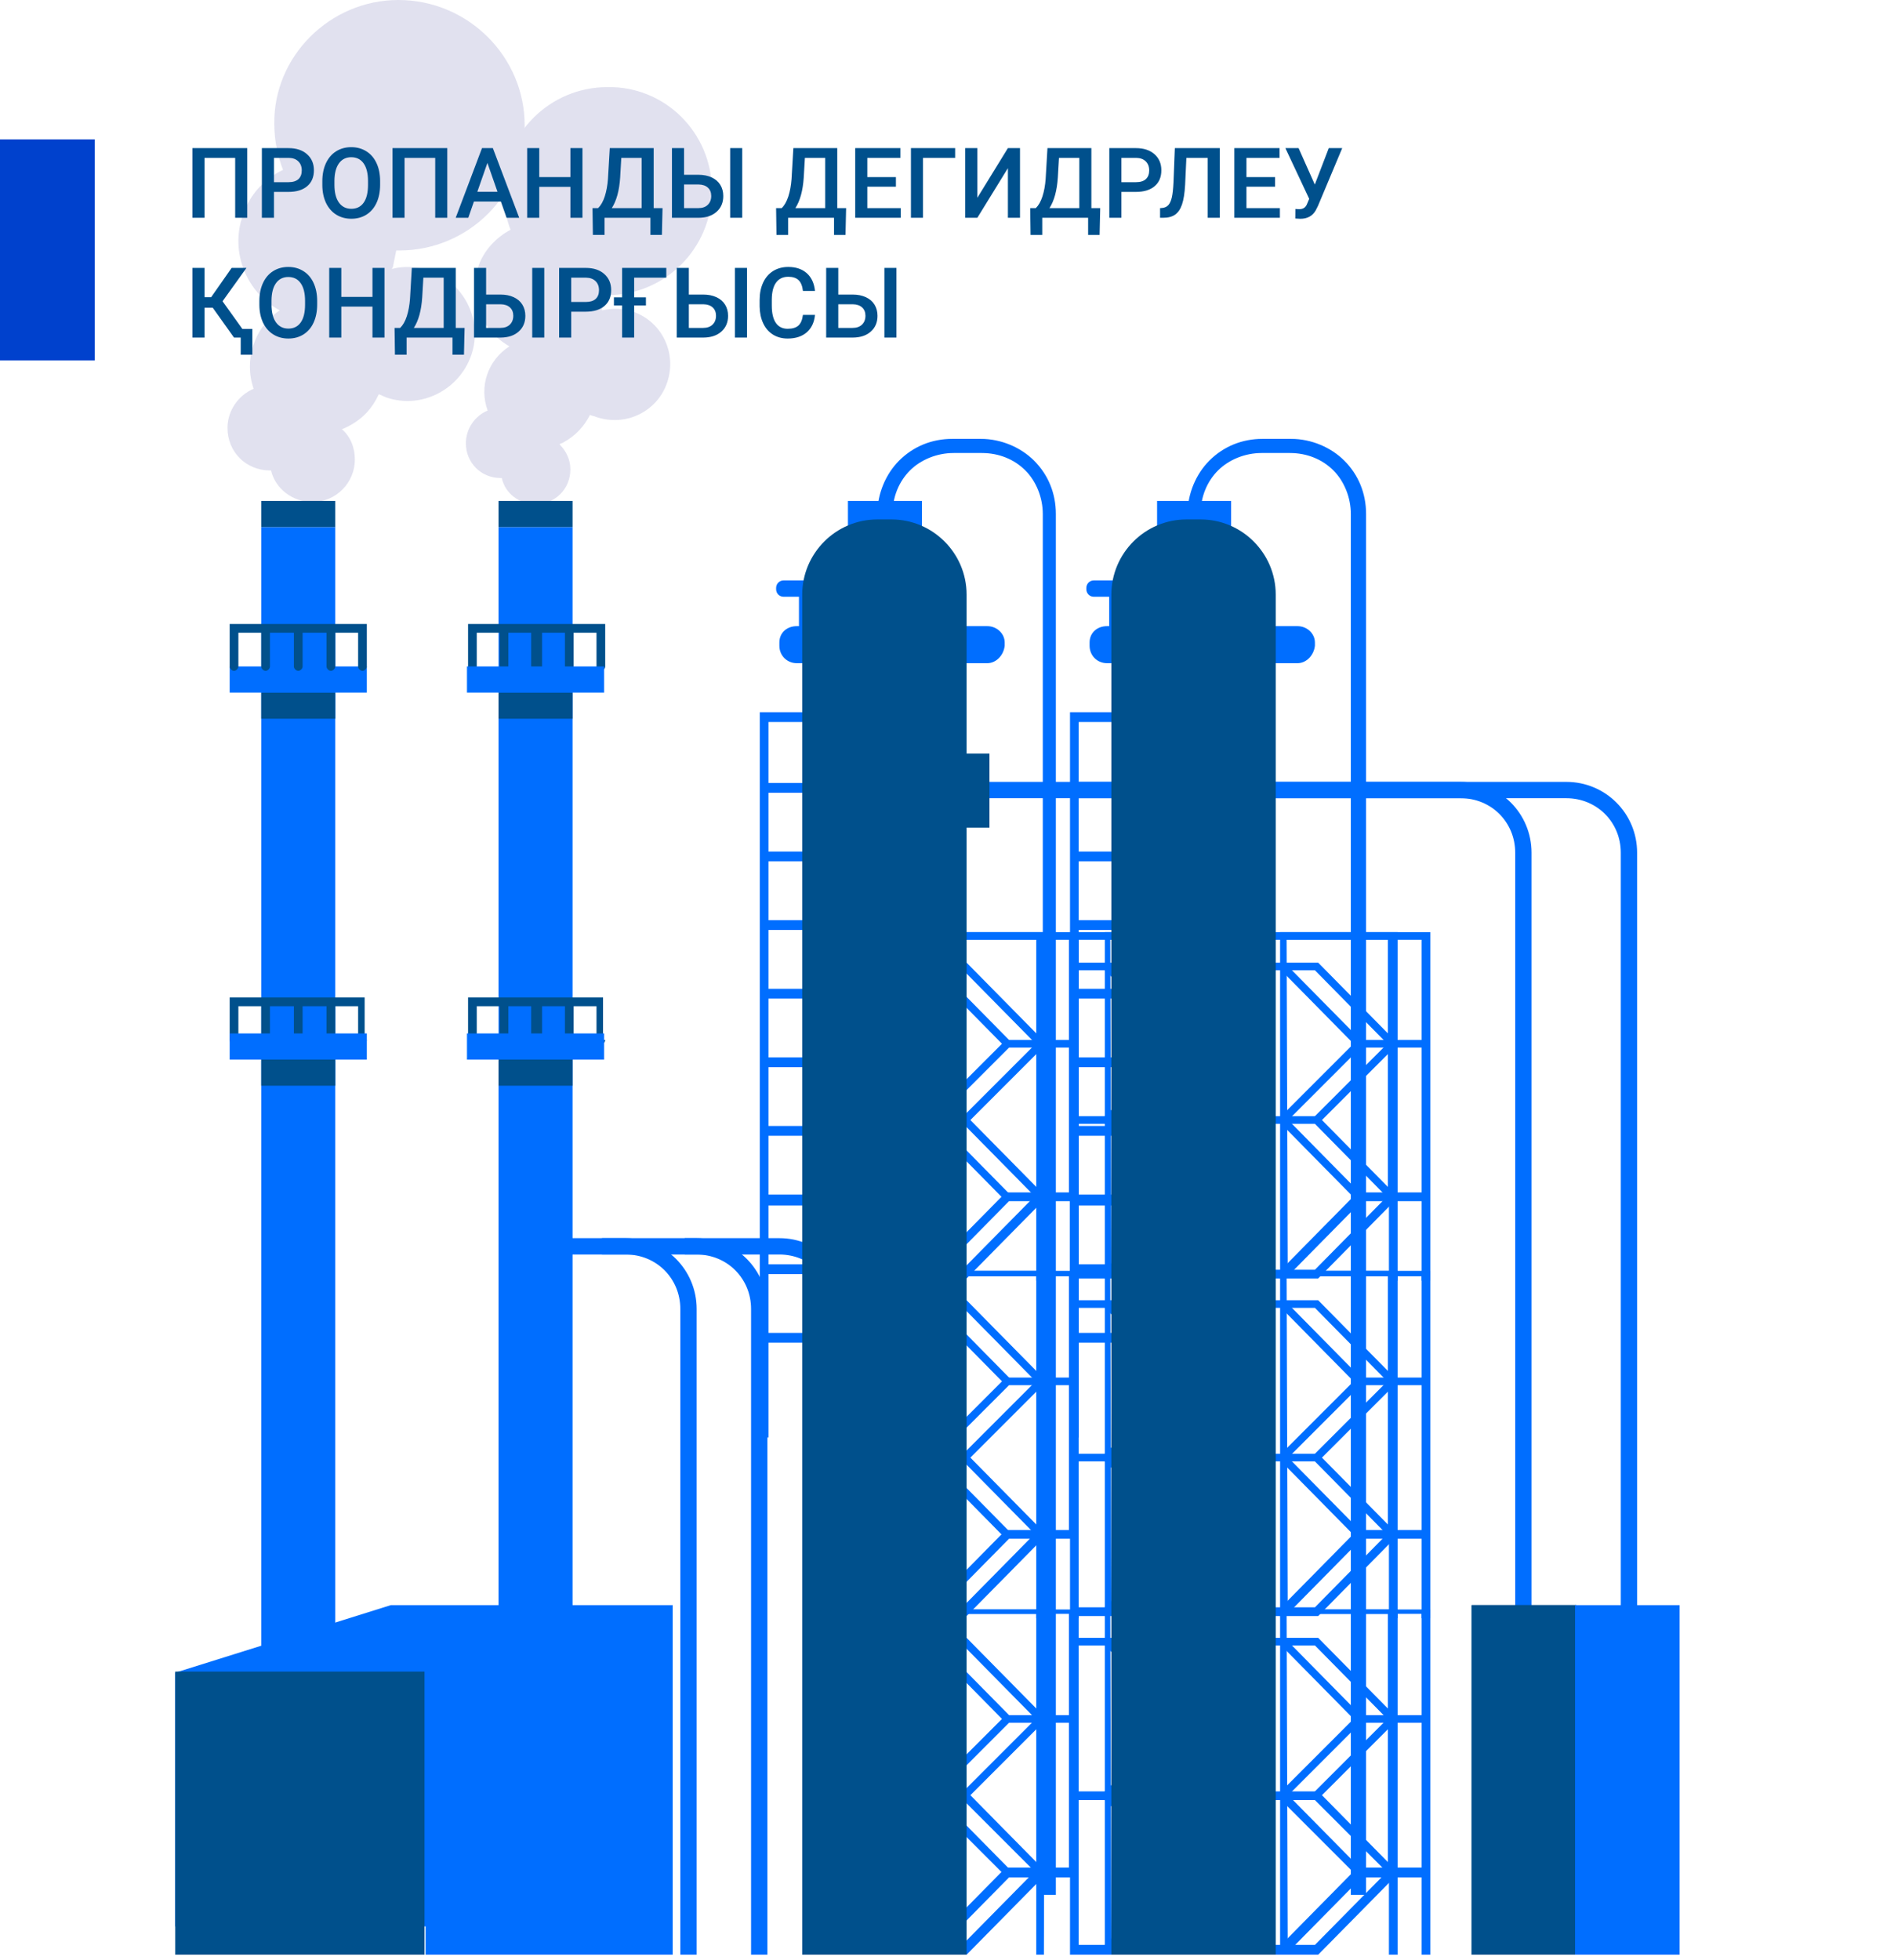 <svg width="174" height="180" viewBox="0 0 174 180" fill="none" xmlns="http://www.w3.org/2000/svg">
<g clip-path="url(#clip0)">
<path fill-rule="evenodd" clip-rule="evenodd" d="M65.4 17.5C65.4 22.8 61.1 27.1 55.8 27.1C55.7 27.1 55.7 27.1 55.6 27.1C55.6 27.5 55.5 27.9 55.3 28.4V28.5C56.2 28.3 57.2 28.3 58.1 28.6C60.8 29.5 62.2 32.4 61.3 35.1C60.4 37.8 57.5 39.2 54.8 38.3C54.6 38.2 54.4 38.2 54.2 38.1C53.7 39.1 52.9 40 51.8 40.6C51.7 40.7 51.5 40.7 51.4 40.8C52 41.4 52.4 42.2 52.4 43.1C52.4 44.9 51 46.3 49.2 46.3C47.7 46.3 46.4 45.3 46.1 43.9H46C44.2 43.9 42.8 42.5 42.8 40.7C42.8 39.4 43.6 38.2 44.8 37.7C44 35.5 44.8 33.1 46.8 31.8C44.3 30.4 43 27.4 43.9 24.6C44.4 23 45.6 21.8 46.9 21.1C46.5 20 46.2 18.8 46.2 17.6C46.2 12.3 50.5 8 55.8 8C61.1 7.9 65.4 12.2 65.4 17.5Z" fill="#E1E1EF"/>
<path fill-rule="evenodd" clip-rule="evenodd" d="M48.2 11.5C48.2 17.9 43 23 36.7 23C36.6 23 36.5 23 36.4 23C36.3 23.5 36.2 24 36.1 24.5L36 24.7C37.1 24.4 38.2 24.5 39.4 24.8C42.6 25.9 44.4 29.4 43.3 32.6C42.2 35.8 38.7 37.6 35.5 36.5C35.3 36.4 35 36.3 34.8 36.2C34.2 37.5 33.3 38.5 31.9 39.2C31.7 39.3 31.5 39.4 31.4 39.4C32.2 40.1 32.6 41.1 32.6 42.2C32.6 44.3 30.9 46.1 28.7 46.1C26.9 46.1 25.3 44.9 24.9 43.2H24.8C22.6 43.2 20.9 41.5 20.9 39.3C20.9 37.7 21.9 36.3 23.3 35.7C22.4 33.1 23.3 30.1 25.7 28.5C22.7 26.9 21.1 23.2 22.3 19.8C22.9 17.9 24.3 16.4 26 15.6C25.5 14.3 25.2 12.9 25.2 11.4C25.1 5.2 30.3 0 36.6 0C43 0 48.2 5.2 48.2 11.5Z" fill="#E1E1EF"/>
<path d="M109.1 63V47.2C109.1 45.3 109.9 43.5 111.1 42.3C112.4 41 114.1 40.3 116 40.3H118.6C120.5 40.3 122.3 41.1 123.5 42.3C124.8 43.6 125.5 45.3 125.5 47.2V174H124.1V47.2C124.1 45.7 123.5 44.2 122.5 43.2C121.5 42.2 120.1 41.6 118.5 41.6H115.9C114.4 41.6 112.9 42.2 111.9 43.2C110.9 44.2 110.3 45.6 110.3 47.2V63H109.1Z" fill="#006EFF"/>
<path d="M80.6 63V47.2C80.6 45.3 81.4 43.5 82.6 42.3C83.9 41 85.6 40.3 87.5 40.3H90.1C92 40.3 93.8 41.1 95 42.3C96.3 43.6 97 45.3 97 47.2V174H95.8V47.2C95.8 45.7 95.2 44.2 94.2 43.2C93.2 42.2 91.8 41.6 90.2 41.6H87.6C86.1 41.6 84.6 42.2 83.6 43.2C82.6 44.2 82 45.6 82 47.2V63H80.6Z" fill="#006EFF"/>
<path d="M84.7 46H77.9V48.4H84.7V46Z" fill="#006EFF"/>
<path d="M113.1 46H106.3V48.4H113.1V46Z" fill="#006EFF"/>
<path fill-rule="evenodd" clip-rule="evenodd" d="M76.6 132V123.3H70.6V132H69.8V123.3V122.4V117V116.1V110.7V109.8V104.4V103.5V98V97.1V91.7V90.8V85.4V84.5V79.1V78.2V72.8V71.9V66.3V65.4H70.6H76.6H77.4V66.3V71.9V72.8V78.2V79.1V84.5V85.4V90.8V91.7V97.1V98V103.4V104.3V109.7V110.6V116V116.9V122.3V123.2V131.9L76.6 132ZM76.6 66.3H70.6V71.9H76.6V66.3ZM76.6 72.8H70.6V78.2H76.6V72.8ZM76.6 79.1H70.6V84.5H76.6V79.1ZM76.6 85.4H70.6V90.8H76.6V85.4ZM76.6 91.7H70.6V97.1H76.6V91.7ZM76.6 98H70.6V103.4H76.6V98ZM76.6 104.3H70.6V109.7H76.6V104.3ZM76.6 110.7H70.6V116.1H76.6V110.7ZM76.6 117H70.6V122.4H76.6V117Z" fill="#006EFF"/>
<path fill-rule="evenodd" clip-rule="evenodd" d="M83.2 58.5H74.4C73.9 58.5 73.4 58.1 73.4 57.5V54.1H83.2V58.5Z" fill="#006EFF"/>
<path fill-rule="evenodd" clip-rule="evenodd" d="M84.7 54.8H72C71.6 54.8 71.3 54.5 71.3 54.1V54C71.3 53.6 71.6 53.3 72 53.3H84.7C85.1 53.3 85.4 53.6 85.4 54V54.1C85.3 54.5 85 54.8 84.7 54.8Z" fill="#006EFF"/>
<path fill-rule="evenodd" clip-rule="evenodd" d="M90.7 60.9H73.2C72.3 60.9 71.6 60.2 71.6 59.3V59C71.6 58.1 72.3 57.5 73.2 57.5H90.7C91.6 57.5 92.3 58.2 92.3 59V59.3C92.2 60.2 91.5 60.9 90.7 60.9Z" fill="#006EFF"/>
<path d="M90.9 58.8H72.9V59.9H90.9V58.8Z" fill="#006EFF"/>
<path fill-rule="evenodd" clip-rule="evenodd" d="M86.1 57.5H84.6V51.7C84.6 51.3 84.9 51 85.3 51H85.4C85.8 51 86.1 51.3 86.1 51.7V57.5Z" fill="#006EFF"/>
<path fill-rule="evenodd" clip-rule="evenodd" d="M105.1 132V123.3H99.1V132H98.3V123.3V122.4V117V116.1V110.7V109.8V104.4V103.5V98V97.1V91.7V90.8V85.4V84.5V79.1V78.2V72.8V71.9V66.3V65.4H99.1H105.1H105.9V66.3V71.9V72.8V78.2V79.1V84.5V85.4V90.8V91.7V97.1V98V103.4V104.3V109.7V110.6V116V116.9V122.3V123.2V131.9L105.1 132ZM105.1 66.3H99.1V71.9H105.1V66.3ZM105.1 72.8H99.1V78.2H105.1V72.8ZM105.1 79.1H99.1V84.5H105.1V79.1ZM105.1 85.4H99.1V90.8H105.1V85.4ZM105.1 91.7H99.1V97.1H105.1V91.7ZM105.1 98H99.1V103.4H105.1V98ZM105.1 104.3H99.1V109.7H105.1V104.3ZM105.1 110.7H99.1V116.1H105.1V110.7ZM105.1 117H99.1V122.4H105.1V117Z" fill="#006EFF"/>
<path fill-rule="evenodd" clip-rule="evenodd" d="M111.7 58.5H102.9C102.4 58.5 101.9 58.1 101.9 57.5V54.1H111.7V58.5Z" fill="#006EFF"/>
<path fill-rule="evenodd" clip-rule="evenodd" d="M113.2 54.8H100.5C100.1 54.8 99.8 54.5 99.8 54.1V54C99.8 53.6 100.1 53.3 100.5 53.3H113.2C113.6 53.3 113.9 53.6 113.9 54V54.1C113.8 54.5 113.5 54.8 113.2 54.8Z" fill="#006EFF"/>
<path fill-rule="evenodd" clip-rule="evenodd" d="M119.2 60.9H101.7C100.8 60.9 100.1 60.2 100.1 59.3V59C100.1 58.1 100.8 57.5 101.7 57.5H119.2C120.1 57.5 120.8 58.2 120.8 59V59.3C120.7 60.2 120 60.9 119.2 60.9Z" fill="#006EFF"/>
<path d="M119.4 58.8H101.4V59.9H119.4V58.8Z" fill="#006EFF"/>
<path fill-rule="evenodd" clip-rule="evenodd" d="M114.6 57.5H113.1V51.7C113.1 51.3 113.4 51 113.8 51H113.9C114.3 51 114.6 51.3 114.6 51.7V57.5Z" fill="#006EFF"/>
<path d="M64 179.7H62.5V120.2C62.5 117.4 60.3 115.2 57.5 115.2H48.8V113.7H57.5C61.1 113.7 64 116.6 64 120.2V179.7Z" fill="#006EFF"/>
<path d="M150.4 159.6H148.9V78.3C148.9 75.5 146.7 73.3 143.9 73.3H99.1V71.8H143.9C147.5 71.8 150.4 74.7 150.4 78.3V159.6V159.6Z" fill="#006EFF"/>
<path d="M140.7 159.6H139.2V78.3C139.2 75.5 137 73.3 134.2 73.3H89.4V71.8H134.2C137.8 71.8 140.7 74.7 140.7 78.3V159.6Z" fill="#006EFF"/>
<path d="M70.5 179.7H69V120.2C69 117.4 66.8 115.2 64 115.2H55.3V113.7H64C67.6 113.7 70.5 116.6 70.5 120.2V179.7Z" fill="#006EFF"/>
<path d="M78.1 179.7H76.6V120.2C76.6 117.4 74.4 115.2 71.6 115.2H62.9V113.7H71.6C75.2 113.7 78.1 116.6 78.1 120.2V179.7Z" fill="#006EFF"/>
<path d="M92.3 110.2L85.4 103.2H82.5V102.5H85.7L92.8 109.7L92.3 110.2Z" fill="#006EFF"/>
<path d="M85.8 103.1L85.3 102.6L92.4 95.5H95.6V96.2H92.7L85.8 103.1Z" fill="#006EFF"/>
<path d="M92.3 96.1L85.4 89.1H82.5V88.4H85.7L92.8 95.6L92.3 96.1Z" fill="#006EFF"/>
<path d="M95.9 117.6H95.2V110.3H92.7L85.7 117.4H82.2V85.6H96L95.9 117.6ZM82.9 116.6H85.4L92.4 109.5H95.2V86.3H82.9V116.6Z" fill="#006EFF"/>
<path d="M95.4 110.2L88.5 103.2H85.6V102.5H88.8L95.9 109.7L95.4 110.2Z" fill="#006EFF"/>
<path d="M88.9 103.1L88.4 102.6L95.5 95.5H98.7V96.2H95.8L88.9 103.1Z" fill="#006EFF"/>
<path d="M95.4 96.1L88.5 89.1H85.6V88.4H88.8L95.9 95.6L95.4 96.1Z" fill="#006EFF"/>
<path d="M99 117.6H98.3V110.3H95.8L88.8 117.4H85.3V85.6H99.1V117.6H99ZM85.9 116.6H88.4L95.4 109.5H98.2V86.3H85.9V116.6Z" fill="#006EFF"/>
<path d="M92.3 141.2L85.4 134.2H82.5V133.5H85.7L92.8 140.7L92.3 141.2Z" fill="#006EFF"/>
<path d="M85.8 134.1L85.3 133.6L92.4 126.5H95.6V127.2H92.7L85.8 134.1Z" fill="#006EFF"/>
<path d="M92.3 127.1L85.4 120.1H82.5V119.4H85.7L92.8 126.6L92.3 127.1Z" fill="#006EFF"/>
<path d="M95.9 148.6H95.2V141.3H92.7L85.7 148.4H82.2V116.7H96L95.9 148.6ZM82.9 147.6H85.4L92.4 140.5H95.2V117.2H82.9V147.6Z" fill="#006EFF"/>
<path d="M95.4 141.2L88.5 134.2H85.6V133.5H88.8L95.9 140.7L95.4 141.2Z" fill="#006EFF"/>
<path d="M88.9 134.1L88.4 133.6L95.5 126.5H98.7V127.2H95.8L88.9 134.1Z" fill="#006EFF"/>
<path d="M95.4 127.1L88.5 120.1H85.6V119.4H88.8L95.9 126.6L95.4 127.1Z" fill="#006EFF"/>
<path d="M99 148.6H98.3V141.3H95.8L88.8 148.4H85.3V116.7H99.1V148.6H99V148.6ZM85.9 147.6H88.4L95.4 140.5H98.2V117.2H85.9V147.6Z" fill="#006EFF"/>
<path d="M92.3 172.2L85.4 165.3H82.5V164.5H85.7L92.8 171.7L92.3 172.2Z" fill="#006EFF"/>
<path d="M85.8 165.1L85.3 164.6L92.4 157.5H95.6V158.2H92.7L85.8 165.1Z" fill="#006EFF"/>
<path d="M92.3 158.1L85.4 151.1H82.5V150.4H85.7L92.8 157.6L92.3 158.1Z" fill="#006EFF"/>
<path d="M95.9 179.7H95.2V172.4H92.7L85.7 179.5H82.2V147.8H96L95.9 179.7ZM82.9 178.6H85.4L92.4 171.5H95.2V148.2H82.9V178.6Z" fill="#006EFF"/>
<path d="M95.4 172.2L88.5 165.3H85.6V164.5H88.8L95.9 171.7L95.4 172.2Z" fill="#006EFF"/>
<path d="M88.9 165.1L88.4 164.6L95.5 157.5H98.7V158.2H95.8L88.9 165.1Z" fill="#006EFF"/>
<path d="M95.4 158.1L88.5 151.1H85.6V150.4H88.8L95.9 157.6L95.4 158.1Z" fill="#006EFF"/>
<path d="M99 179.7H98.3V172.4H95.8L88.8 179.5H85.3V147.8H99.1V179.7H99ZM85.9 178.6H88.4L95.4 171.5H98.2V148.2H85.9V178.6Z" fill="#006EFF"/>
<path d="M108.5 110.2L101.5 103.2H98.7V102.5H101.8L109 109.7L108.5 110.2Z" fill="#006EFF"/>
<path d="M101.9 103.1L101.4 102.6L108.6 95.5H111.7V96.2H108.9L101.9 103.1Z" fill="#006EFF"/>
<path d="M108.5 96.1L101.5 89.1H98.7V88.4H101.8L109 95.6L108.5 96.1Z" fill="#006EFF"/>
<path d="M112.1 117.6H111.4V110.3H108.9L101.9 117.4H98.4V85.6H112.2V117.6H112.1ZM99 116.6H101.5L108.5 109.5H111.3V86.3H98.9L99 116.6Z" fill="#006EFF"/>
<path d="M111.6 110.2L104.6 103.2H101.8V102.5H104.9L112.1 109.7L111.6 110.2Z" fill="#006EFF"/>
<path d="M105 103.1L104.5 102.6L111.7 95.5H114.8V96.2H112L105 103.1Z" fill="#006EFF"/>
<path d="M111.6 96.1L104.6 89.1H101.8V88.4H104.9L112.1 95.6L111.6 96.1Z" fill="#006EFF"/>
<path d="M115.2 117.6H114.5V110.3H112L105 117.4H101.5V85.6H115.3V117.6H115.2ZM102.1 116.6H104.6L111.6 109.5H114.4V86.3H102L102.1 116.6Z" fill="#006EFF"/>
<path d="M108.5 141.2L101.5 134.2H98.7V133.5H101.8L109 140.7L108.5 141.2Z" fill="#006EFF"/>
<path d="M101.9 134.1L101.4 133.6L108.6 126.5H111.7V127.2H108.9L101.9 134.1Z" fill="#006EFF"/>
<path d="M108.5 127.1L101.5 120.1H98.7V119.4H101.8L109 126.6L108.5 127.1Z" fill="#006EFF"/>
<path d="M112.1 148.6H111.4V141.3H108.9L101.9 148.4H98.4V116.7H112.2V148.6H112.1V148.6ZM99 147.6H101.5L108.5 140.5H111.3V117.2H98.9L99 147.6Z" fill="#006EFF"/>
<path d="M111.6 141.2L104.6 134.2H101.8V133.5H104.9L112.1 140.7L111.6 141.2Z" fill="#006EFF"/>
<path d="M105 134.1L104.5 133.6L111.7 126.5H114.8V127.2H112L105 134.1Z" fill="#006EFF"/>
<path d="M111.6 127.1L104.6 120.1H101.8V119.4H104.9L112.1 126.6L111.6 127.1Z" fill="#006EFF"/>
<path d="M115.2 148.6H114.5V141.3H112L105 148.4H101.5V116.7H115.3V148.6H115.2V148.6ZM102.1 147.6H104.6L111.6 140.5H114.4V117.2H102L102.1 147.6Z" fill="#006EFF"/>
<path d="M108.5 172.2L101.5 165.3H98.7V164.5H101.8L109 171.7L108.5 172.2Z" fill="#006EFF"/>
<path d="M101.9 165.1L101.4 164.6L108.6 157.5H111.7V158.2H108.9L101.9 165.1Z" fill="#006EFF"/>
<path d="M108.5 158.1L101.5 151.1H98.7V150.4H101.8L109 157.6L108.5 158.1Z" fill="#006EFF"/>
<path d="M112.1 179.7H111.4V172.4H108.9L101.9 179.5H98.4V147.8H112.2V179.7H112.1ZM99 178.6H101.5L108.5 171.5H111.3V148.2H98.9L99 178.6Z" fill="#006EFF"/>
<path d="M111.6 172.2L104.6 165.3H101.8V164.5H104.9L112.1 171.7L111.6 172.2Z" fill="#006EFF"/>
<path d="M105 165.1L104.5 164.6L111.7 157.5H114.8V158.2H112L105 165.1Z" fill="#006EFF"/>
<path d="M111.6 158.1L104.6 151.1H101.8V150.4H104.9L112.1 157.6L111.6 158.1Z" fill="#006EFF"/>
<path d="M115.2 179.7H114.5V172.4H112L105 179.5H101.5V147.8H115.3V179.7H115.2ZM102.1 178.6H104.6L111.6 171.5H114.4V148.2H102L102.1 178.6Z" fill="#006EFF"/>
<path d="M124.6 110.2L117.7 103.2H114.8V102.5H118L125.1 109.7L124.6 110.2Z" fill="#006EFF"/>
<path d="M118.1 103.1L117.6 102.6L124.7 95.5H127.9V96.2H125L118.1 103.1Z" fill="#006EFF"/>
<path d="M124.6 96.1L117.7 89.1H114.8V88.4H118L125.1 95.6L124.6 96.1Z" fill="#006EFF"/>
<path d="M128.3 117.6H127.6V110.3H125.1L118.1 117.4H114.6V85.6H128.4V117.6H128.3ZM115.2 116.6H117.7L124.7 109.5H127.5V86.3H115.1L115.2 116.6C115.2 116.6 115.1 116.6 115.2 116.6Z" fill="#006EFF"/>
<path d="M127.7 110.2L120.8 103.2H117.9V102.5H121.1L128.2 109.7L127.7 110.2Z" fill="#006EFF"/>
<path d="M121.2 103.1L120.7 102.6L127.8 95.5H131V96.2H128.1L121.2 103.1Z" fill="#006EFF"/>
<path d="M127.7 96.1L120.8 89.1H117.9V88.4H121.1L128.2 95.6L127.7 96.1Z" fill="#006EFF"/>
<path d="M131.3 117.6H130.6V110.3H128.1L121.1 117.4H117.6V85.6H131.4V117.6H131.3ZM118.3 116.6H120.8L127.8 109.5H130.6V86.3H118.2L118.3 116.6Z" fill="#006EFF"/>
<path d="M124.6 141.2L117.7 134.2H114.8V133.5H118L125.1 140.7L124.6 141.2Z" fill="#006EFF"/>
<path d="M118.1 134.1L117.6 133.6L124.7 126.5H127.9V127.2H125L118.1 134.1Z" fill="#006EFF"/>
<path d="M124.6 127.1L117.7 120.1H114.8V119.4H118L125.1 126.6L124.6 127.1Z" fill="#006EFF"/>
<path d="M128.3 148.6H127.6V141.3H125.1L118.1 148.4H114.6V116.7H128.4V148.6H128.3V148.6ZM115.2 147.6H117.7L124.7 140.5H127.5V117.2H115.1L115.2 147.6Z" fill="#006EFF"/>
<path d="M127.7 141.2L120.8 134.2H117.9V133.5H121.1L128.2 140.7L127.7 141.2Z" fill="#006EFF"/>
<path d="M121.2 134.1L120.7 133.6L127.8 126.5H131V127.2H128.1L121.2 134.1Z" fill="#006EFF"/>
<path d="M127.7 127.1L120.8 120.1H117.9V119.4H121.1L128.2 126.6L127.7 127.1Z" fill="#006EFF"/>
<path d="M131.3 148.6H130.6V141.3H128.1L121.1 148.4H117.6V116.7H131.4V148.6H131.3V148.6ZM118.3 147.6H120.8L127.8 140.5H130.6V117.2H118.2L118.3 147.6Z" fill="#006EFF"/>
<path d="M124.6 172.2L117.7 165.3H114.8V164.5H118L125.1 171.7L124.6 172.2Z" fill="#006EFF"/>
<path d="M118.1 165.1L117.6 164.6L124.7 157.5H127.9V158.2H125L118.1 165.1Z" fill="#006EFF"/>
<path d="M124.6 158.1L117.7 151.1H114.8V150.4H118L125.1 157.6L124.6 158.1Z" fill="#006EFF"/>
<path d="M128.3 179.7H127.6V172.4H125.1L118.1 179.5H114.6V147.8H128.4V179.7H128.3ZM115.2 178.6H117.7L124.7 171.5H127.5V148.2H115.1L115.2 178.6Z" fill="#006EFF"/>
<path d="M127.7 172.2L120.8 165.3H117.9V164.5H121.1L128.2 171.7L127.7 172.2Z" fill="#006EFF"/>
<path d="M121.2 165.1L120.7 164.6L127.8 157.5H131V158.2H128.1L121.2 165.1Z" fill="#006EFF"/>
<path d="M127.7 158.1L120.8 151.1H117.9V150.4H121.1L128.2 157.6L127.7 158.1Z" fill="#006EFF"/>
<path d="M131.3 179.7H130.6V172.4H128.1L121.1 179.5H117.6V147.8H131.4V179.7H131.3ZM118.3 178.6H120.8L127.8 171.5H130.6V148.2H118.2L118.3 178.6Z" fill="#006EFF"/>
<path d="M30.8 48.4H24V166.6H30.8V48.4Z" fill="#006EFF"/>
<path d="M30.8 97.3H24V99.7H30.8V97.3Z" fill="#00508C"/>
<path d="M30.8 63.6H24V66H30.8V63.6Z" fill="#00508C"/>
<path d="M30.8 46H24V48.4H30.8V46Z" fill="#00508C"/>
<path d="M33.7 61.2H21.1V63.6H33.7V61.2Z" fill="#006EFF"/>
<path d="M52.6 48.4H45.8V166.6H52.6V48.4Z" fill="#006EFF"/>
<path d="M52.6 97.3H45.8V99.7H52.6V97.3Z" fill="#00508C"/>
<path d="M52.6 63.6H45.8V66H52.6V63.6Z" fill="#00508C"/>
<path d="M52.6 46H45.8V48.4H52.6V46Z" fill="#00508C"/>
<path d="M55.6 95.5C55.6 95.7 55.4 95.9 55.2 95.9C55 95.9 54.8 95.7 54.8 95.5V92.4H52.7V95.5C52.7 95.7 52.5 95.9 52.3 95.9C52.1 95.9 51.9 95.7 51.9 95.5V92.4H49.8V95.5C49.8 95.7 49.6 95.9 49.4 95.9C49.2 95.9 48.8 95.7 48.8 95.5V92.4H46.7V95.5C46.7 95.7 46.5 95.9 46.3 95.9C46.1 95.9 45.9 95.7 45.9 95.5V92.4H43.8V95.5C43.8 95.7 43.6 95.9 43.4 95.9C43.2 95.9 43 95.7 43 95.5V92V91.6H43.4H46.3H49.2H52.1H55H55.4V92V95.5H55.6Z" fill="#00508C"/>
<path d="M33.7 95.5C33.7 95.7 33.5 95.9 33.3 95.9C33.1 95.9 32.9 95.7 32.9 95.5V92.4H30.8V95.5C30.8 95.7 30.6 95.9 30.4 95.9C30.2 95.9 30 95.7 30 95.5V92.4H27.8V95.5C27.8 95.7 27.6 95.9 27.4 95.9C27.2 95.9 27 95.7 27 95.5V92.4H24.8V95.5C24.8 95.7 24.6 95.9 24.4 95.9C24.2 95.9 24 95.7 24 95.5V92.4H21.9V95.5C21.9 95.7 21.7 95.9 21.5 95.9C21.3 95.9 21.1 95.7 21.1 95.5V92V91.6H21.5H24.4H27.3H30.2H33.1H33.5V92V95.5H33.7Z" fill="#00508C"/>
<path d="M30.3 57.3H33.3H33.7V57.7V61.2C33.7 61.4 33.5 61.6 33.3 61.6C33.1 61.6 32.9 61.4 32.9 61.2V58.1H30.8V61.2C30.8 61.4 30.6 61.6 30.4 61.6C30.2 61.6 30 61.4 30 61.2V58.1H27.8V61.2C27.8 61.4 27.6 61.6 27.4 61.6C27.2 61.6 27 61.4 27 61.2V58.1H24.8V61.2C24.8 61.4 24.6 61.6 24.4 61.6C24.2 61.6 24 61.4 24 61.2V58.1H21.9V61.2C21.9 61.4 21.7 61.6 21.5 61.6C21.3 61.6 21.1 61.4 21.1 61.2V57.7V57.3H21.5H24.4H27.3H30.3V57.3Z" fill="#00508C"/>
<path d="M52.2 57.3H55.2H55.6V57.7V61.2C55.6 61.4 55.4 61.6 55.2 61.6C55 61.6 54.8 61.4 54.8 61.2V58.1H52.7V61.2C52.7 61.4 52.5 61.6 52.3 61.6C52.1 61.6 51.9 61.4 51.9 61.2V58.1H49.8V61.2C49.8 61.4 49.6 61.6 49.4 61.6C49.2 61.6 48.8 61.4 48.8 61.2V58.1H46.7V61.2C46.7 61.4 46.5 61.6 46.3 61.6C46.1 61.6 45.9 61.4 45.9 61.2V58.1H43.8V61.2C43.8 61.4 43.6 61.6 43.4 61.6C43.2 61.6 43 61.4 43 61.2V57.7V57.3H43.4H46.3H49.2H52.2V57.3Z" fill="#00508C"/>
<path d="M55.5 94.9H42.9V97.3H55.5V94.9Z" fill="#006EFF"/>
<path d="M55.5 61.2H42.9V63.6H55.5V61.2Z" fill="#006EFF"/>
<path d="M90.9 69.2H88.5V76H90.9V69.2Z" fill="#00508C"/>
<path d="M144.8 147.4H135.2V179.6H144.8V147.4Z" fill="#00508C"/>
<path d="M144.8 147.4H135.2V179.6H144.8V147.4Z" fill="#00508C"/>
<path fill-rule="evenodd" clip-rule="evenodd" d="M144.7 179.7H154.3V147.4H149.6H144.7V179.7Z" fill="#006EFF"/>
<path fill-rule="evenodd" clip-rule="evenodd" d="M39.1 176.9H16.1V153.6L35.9 147.4H61.8L39.1 176.9Z" fill="#006EFF"/>
<path d="M39 153.5H16.1V179.6H39V153.5Z" fill="#00508C"/>
<path fill-rule="evenodd" clip-rule="evenodd" d="M61.8 147.4L39.1 153.6V179.7H61.8V147.4Z" fill="#006EFF"/>
<path d="M48.6 171.6H46.2V174H48.6V171.6Z" fill="#006EFF"/>
<path d="M52.1 171.6H49.7V174H52.1V171.6Z" fill="#006EFF"/>
<path d="M55.6 171.6H53.2V174H55.6V171.6Z" fill="#006EFF"/>
<path d="M33.7 94.9H21.1V97.3H33.7V94.9Z" fill="#006EFF"/>
<path d="M8.7 12.8H0V33.1H8.7V12.8Z" fill="#0041CD"/>
<path fill-rule="evenodd" clip-rule="evenodd" d="M88.8 54.6C88.8 50.8 85.7 47.7 81.9 47.7H80.6C76.8 47.7 73.7 50.8 73.7 54.6V179.6H88.8C88.8 179.6 88.8 54.6 88.8 54.6Z" fill="#00508C"/>
<path fill-rule="evenodd" clip-rule="evenodd" d="M117.2 54.6C117.2 50.8 114.1 47.7 110.3 47.7H109C105.2 47.7 102.1 50.8 102.1 54.6V179.6H117.2V54.6V54.6Z" fill="#00508C"/>
<path d="M22.713 20H21.605V14.498H18.789V20H17.681V13.602H22.713V20ZM25.169 17.623V20H24.058V13.602H26.505C27.22 13.602 27.787 13.788 28.206 14.16C28.628 14.532 28.839 15.024 28.839 15.636C28.839 16.263 28.632 16.751 28.219 17.1C27.809 17.448 27.233 17.623 26.492 17.623H25.169ZM25.169 16.73H26.505C26.901 16.73 27.203 16.638 27.411 16.454C27.619 16.266 27.723 15.997 27.723 15.645C27.723 15.299 27.617 15.024 27.406 14.819C27.195 14.611 26.905 14.504 26.536 14.498H25.169V16.73ZM34.921 16.968C34.921 17.595 34.812 18.145 34.596 18.62C34.379 19.092 34.068 19.455 33.664 19.71C33.263 19.962 32.8 20.088 32.275 20.088C31.757 20.088 31.294 19.962 30.887 19.71C30.482 19.455 30.169 19.093 29.946 18.625C29.727 18.156 29.615 17.615 29.612 17.003V16.643C29.612 16.019 29.722 15.468 29.942 14.99C30.165 14.513 30.477 14.148 30.878 13.896C31.282 13.641 31.745 13.514 32.267 13.514C32.788 13.514 33.249 13.64 33.651 13.892C34.055 14.141 34.367 14.501 34.587 14.973C34.807 15.441 34.918 15.988 34.921 16.612V16.968ZM33.809 16.634C33.809 15.925 33.674 15.381 33.405 15.003C33.138 14.626 32.759 14.437 32.267 14.437C31.786 14.437 31.41 14.626 31.137 15.003C30.868 15.378 30.73 15.91 30.724 16.599V16.968C30.724 17.671 30.86 18.214 31.133 18.598C31.408 18.982 31.789 19.174 32.275 19.174C32.768 19.174 33.145 18.986 33.409 18.611C33.676 18.236 33.809 17.689 33.809 16.968V16.634ZM41.091 20H39.983V14.498H37.166V20H36.059V13.602H41.091V20ZM46.017 18.51H43.539L43.02 20H41.864L44.281 13.602H45.279L47.7 20H46.54L46.017 18.51ZM43.851 17.614H45.705L44.778 14.96L43.851 17.614ZM53.51 20H52.402V17.157H49.541V20H48.43V13.602H49.541V16.265H52.402V13.602H53.51V20ZM60.809 21.573H59.754V20H55.54V21.573H54.468L54.433 19.112H54.947C55.202 18.866 55.405 18.509 55.558 18.04C55.71 17.568 55.808 17.035 55.852 16.44L56.019 13.602H60.053V19.112H60.866L60.809 21.573ZM56.204 19.112H58.946V14.498H57.078L56.973 16.3C56.894 17.504 56.637 18.441 56.204 19.112ZM62.844 16.049H64.153C64.622 16.049 65.031 16.13 65.379 16.291C65.728 16.452 65.993 16.681 66.175 16.977C66.356 17.273 66.447 17.615 66.447 18.005C66.447 18.602 66.244 19.083 65.836 19.446C65.432 19.81 64.88 19.994 64.18 20H61.732V13.602H62.844V16.049ZM68.188 20H67.08V13.602H68.188V20ZM62.844 16.941V19.112H64.149C64.524 19.112 64.815 19.011 65.023 18.809C65.234 18.604 65.34 18.333 65.34 17.996C65.34 17.674 65.237 17.419 65.032 17.231C64.827 17.044 64.543 16.947 64.18 16.941H62.844ZM77.675 21.573H76.621V20H72.406V21.573H71.334L71.299 19.112H71.813C72.068 18.866 72.272 18.509 72.424 18.04C72.576 17.568 72.674 17.035 72.718 16.44L72.885 13.602H76.919V19.112H77.732L77.675 21.573ZM73.07 19.112H75.812V14.498H73.944L73.839 16.3C73.76 17.504 73.503 18.441 73.07 19.112ZM82.307 17.144H79.679V19.112H82.751V20H78.567V13.602H82.72V14.498H79.679V16.265H82.307V17.144ZM87.748 14.498H84.794V20H83.687V13.602H87.748V14.498ZM92.595 13.602H93.707V20H92.595V15.443L89.787 20H88.675V13.602H89.787V18.163L92.595 13.602ZM101.019 21.573H99.964V20H95.75V21.573H94.678L94.643 19.112H95.157C95.412 18.866 95.615 18.509 95.768 18.04C95.92 17.568 96.018 17.035 96.062 16.44L96.229 13.602H100.263V19.112H101.076L101.019 21.573ZM96.414 19.112H99.156V14.498H97.288L97.183 16.3C97.103 17.504 96.847 18.441 96.414 19.112ZM103.023 17.623V20H101.911V13.602H104.359C105.074 13.602 105.641 13.788 106.06 14.16C106.481 14.532 106.692 15.024 106.692 15.636C106.692 16.263 106.486 16.751 106.073 17.1C105.663 17.448 105.087 17.623 104.346 17.623H103.023ZM103.023 16.73H104.359C104.754 16.73 105.056 16.638 105.264 16.454C105.472 16.266 105.576 15.997 105.576 15.645C105.576 15.299 105.471 15.024 105.26 14.819C105.049 14.611 104.759 14.504 104.39 14.498H103.023V16.73ZM112.058 13.602V20H110.951V14.498H108.991L108.876 16.972C108.833 17.746 108.737 18.346 108.591 18.774C108.447 19.199 108.238 19.509 107.962 19.706C107.687 19.902 107.318 20 106.855 20H106.574V19.112L106.75 19.099C107.004 19.076 107.201 18.986 107.338 18.831C107.479 18.676 107.584 18.441 107.655 18.128C107.728 17.811 107.779 17.347 107.809 16.735L107.932 13.602H112.058ZM117.138 17.144H114.51V19.112H117.582V20H113.398V13.602H117.551V14.498H114.51V16.265H117.138V17.144ZM120.79 16.946L122.073 13.602H123.308L121.08 18.91L120.878 19.31C120.585 19.831 120.11 20.092 119.454 20.092L118.997 20.066L119.006 19.187C119.076 19.199 119.201 19.205 119.379 19.205C119.696 19.205 119.918 19.07 120.047 18.8L120.276 18.26L118.087 13.602H119.3L120.79 16.946ZM19.544 28.258H18.789V31H17.681V24.602H18.789V27.291H19.399L21.28 24.602H22.643L20.445 27.665L22.836 31H21.5L19.544 28.258ZM23.183 32.573H22.115V30.205H23.183V32.573ZM29.138 27.968C29.138 28.595 29.029 29.145 28.812 29.62C28.596 30.092 28.285 30.455 27.881 30.71C27.48 30.962 27.017 31.088 26.492 31.088C25.974 31.088 25.511 30.962 25.104 30.71C24.699 30.455 24.386 30.093 24.163 29.625C23.943 29.156 23.832 28.615 23.829 28.003V27.643C23.829 27.019 23.939 26.468 24.159 25.99C24.381 25.513 24.693 25.148 25.095 24.896C25.499 24.641 25.962 24.514 26.483 24.514C27.005 24.514 27.466 24.64 27.868 24.892C28.272 25.141 28.584 25.501 28.804 25.973C29.023 26.441 29.135 26.988 29.138 27.612V27.968ZM28.026 27.634C28.026 26.925 27.891 26.381 27.622 26.003C27.355 25.625 26.976 25.436 26.483 25.436C26.003 25.436 25.627 25.625 25.354 26.003C25.084 26.378 24.947 26.91 24.941 27.599V27.968C24.941 28.671 25.077 29.214 25.35 29.598C25.625 29.982 26.006 30.174 26.492 30.174C26.984 30.174 27.362 29.986 27.626 29.611C27.893 29.236 28.026 28.689 28.026 27.968V27.634ZM35.325 31H34.218V28.157H31.357V31H30.245V24.602H31.357V27.265H34.218V24.602H35.325V31ZM42.624 32.573H41.57V31H37.355V32.573H36.283L36.248 30.112H36.762C37.017 29.866 37.221 29.509 37.373 29.04C37.525 28.568 37.623 28.035 37.667 27.44L37.834 24.602H41.869V30.112H42.682L42.624 32.573ZM38.019 30.112H40.761V25.498H38.894L38.788 27.3C38.709 28.504 38.453 29.441 38.019 30.112ZM44.659 27.049H45.969C46.438 27.049 46.846 27.13 47.195 27.291C47.544 27.452 47.809 27.681 47.99 27.977C48.172 28.273 48.263 28.615 48.263 29.005C48.263 29.602 48.059 30.083 47.652 30.446C47.248 30.81 46.695 30.994 45.995 31H43.547V24.602H44.659V27.049ZM50.003 31H48.895V24.602H50.003V31ZM44.659 27.941V30.112H45.964C46.339 30.112 46.631 30.011 46.839 29.809C47.05 29.604 47.155 29.333 47.155 28.996C47.155 28.674 47.053 28.419 46.848 28.231C46.643 28.044 46.358 27.947 45.995 27.941H44.659ZM52.477 28.623V31H51.365V24.602H53.813C54.528 24.602 55.095 24.788 55.514 25.16C55.935 25.532 56.147 26.024 56.147 26.636C56.147 27.263 55.94 27.751 55.527 28.1C55.117 28.448 54.541 28.623 53.8 28.623H52.477ZM52.477 27.73H53.813C54.209 27.73 54.51 27.638 54.718 27.454C54.926 27.266 55.03 26.997 55.03 26.645C55.03 26.299 54.925 26.024 54.714 25.819C54.503 25.611 54.213 25.504 53.844 25.498H52.477V27.73ZM59.341 28.051H58.26V31H57.153V28.051H56.401V27.304H57.153V24.602H61.213V25.498H58.26V27.304H59.341V28.051ZM63.283 27.049H64.593C65.061 27.049 65.47 27.13 65.819 27.291C66.168 27.452 66.433 27.681 66.614 27.977C66.796 28.273 66.887 28.615 66.887 29.005C66.887 29.602 66.683 30.083 66.276 30.446C65.872 30.81 65.319 30.994 64.619 31H62.171V24.602H63.283V27.049ZM68.627 31H67.519V24.602H68.627V31ZM63.283 27.941V30.112H64.588C64.963 30.112 65.255 30.011 65.463 29.809C65.674 29.604 65.779 29.333 65.779 28.996C65.779 28.674 65.677 28.419 65.472 28.231C65.267 28.044 64.982 27.947 64.619 27.941H63.283ZM74.872 28.917C74.807 29.6 74.555 30.133 74.116 30.517C73.676 30.898 73.092 31.088 72.362 31.088C71.853 31.088 71.403 30.968 71.013 30.727C70.626 30.484 70.328 30.14 70.117 29.695C69.906 29.25 69.796 28.732 69.787 28.144V27.546C69.787 26.942 69.894 26.411 70.108 25.951C70.322 25.491 70.628 25.136 71.026 24.887C71.428 24.638 71.891 24.514 72.415 24.514C73.121 24.514 73.689 24.706 74.12 25.089C74.551 25.473 74.801 26.015 74.872 26.715H73.764C73.711 26.255 73.577 25.924 73.36 25.722C73.146 25.517 72.831 25.415 72.415 25.415C71.932 25.415 71.56 25.592 71.299 25.946C71.041 26.298 70.909 26.815 70.903 27.498V28.064C70.903 28.756 71.026 29.283 71.272 29.646C71.522 30.01 71.885 30.191 72.362 30.191C72.799 30.191 73.127 30.093 73.347 29.897C73.566 29.701 73.706 29.374 73.764 28.917H74.872ZM77.012 27.049H78.321C78.79 27.049 79.199 27.13 79.547 27.291C79.896 27.452 80.161 27.681 80.343 27.977C80.524 28.273 80.615 28.615 80.615 29.005C80.615 29.602 80.412 30.083 80.004 30.446C79.6 30.81 79.048 30.994 78.348 31H75.9V24.602H77.012V27.049ZM82.356 31H81.248V24.602H82.356V31ZM77.012 27.941V30.112H78.317C78.692 30.112 78.983 30.011 79.191 29.809C79.402 29.604 79.508 29.333 79.508 28.996C79.508 28.674 79.405 28.419 79.2 28.231C78.995 28.044 78.711 27.947 78.348 27.941H77.012Z" fill="#00508C"/>
</g>
<defs>
<clipPath id="clip0">
<rect width="173.1" height="179.5" fill="white"/>
</clipPath>
</defs>
</svg>
